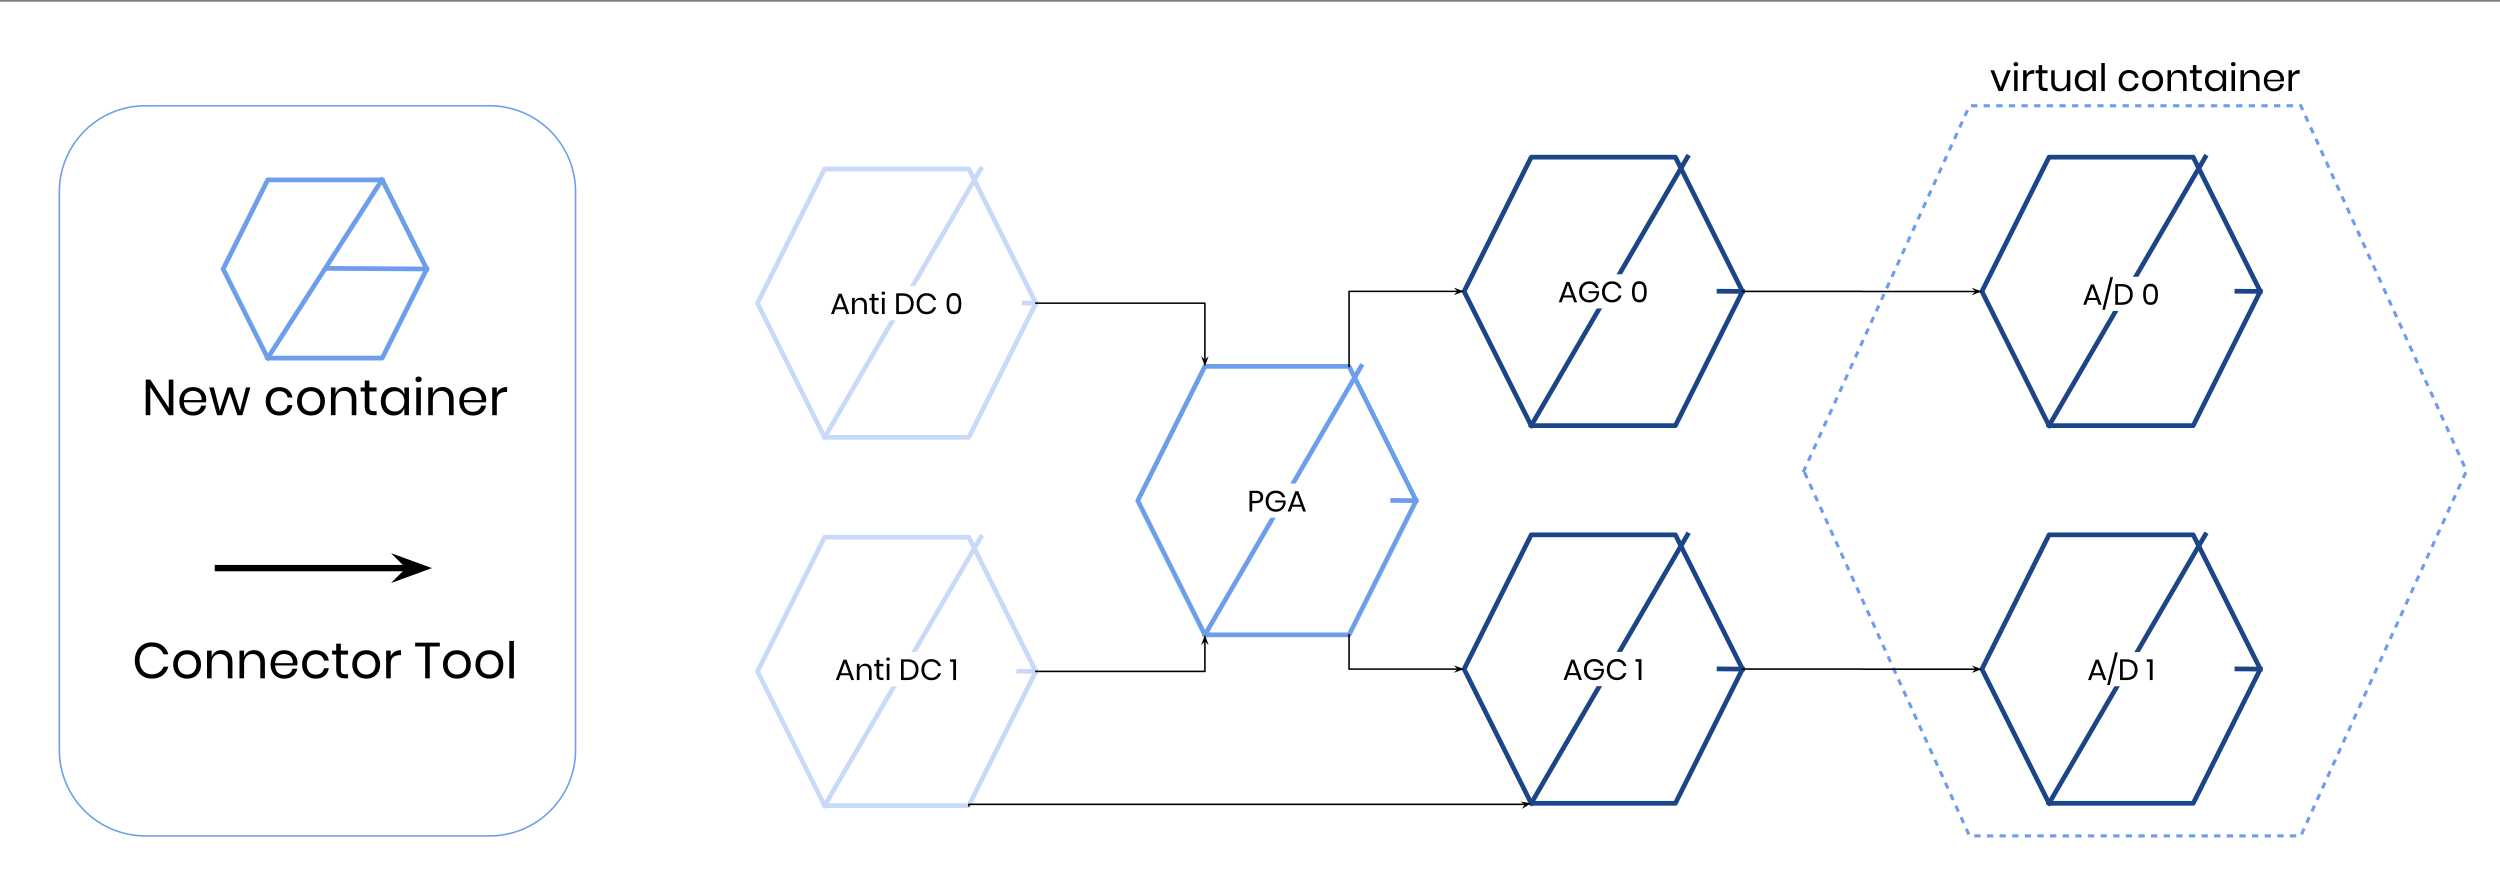 <svg version="1.1" viewBox="0.0 0.0 1584.22 555.866" fill="none" stroke="none" stroke-linecap="square" stroke-miterlimit="10" xmlns:xlink="http://www.w3.org/1999/xlink" xmlns="http://www.w3.org/2000/svg"><rect x="0.0" y="0.0" width="1584.22" height="555.866" fill="#808080" stroke="none"/><clipPath id="p.0"><path d="m0 0l1584.22 0l0 555.866l-1584.22 0l0 -555.866z" clip-rule="nonzero"/></clipPath><g clip-path="url(#p.0)"><path fill="#000000" fill-opacity="0.0" d="m0 0l1584.22 0l0 555.866l-1584.22 0z" fill-rule="evenodd"/><path fill="#ffffff" d="m0 1.108l1584.22 0l0 555.874l-1584.22 0z" fill-rule="evenodd"/><path fill="#ffffff" d="m37.604 121.552l0 0c0 -30.111 24.41 -54.521 54.521 -54.521l218.077 0l0 0c14.46 0 28.327 5.744 38.552 15.969c10.225 10.225 15.969 24.092 15.969 38.552l0 353.636c0 30.111 -24.41 54.521 -54.521 54.521l-218.077 0c-30.111 0 -54.521 -24.41 -54.521 -54.521z" fill-rule="evenodd"/><path stroke="#6d9eeb" stroke-width="1.0" stroke-linejoin="round" stroke-linecap="butt" d="m37.604 121.552l0 0c0 -30.111 24.41 -54.521 54.521 -54.521l218.077 0l0 0c14.46 0 28.327 5.744 38.552 15.969c10.225 10.225 15.969 24.092 15.969 38.552l0 353.636c0 30.111 -24.41 54.521 -54.521 54.521l-218.077 0c-30.111 0 -54.521 -24.41 -54.521 -54.521z" fill-rule="evenodd"/><path fill="#000000" fill-opacity="0.0" d="m1143.066 298.37l104.976 -231.338l209.953 0l104.976 231.338l-104.976 231.338l-209.953 0z" fill-rule="evenodd"/><path stroke="#6d9eeb" stroke-width="2.0" stroke-linejoin="round" stroke-linecap="butt" stroke-dasharray="2.0,6.0" d="m1143.066 298.37l104.976 -231.338l209.953 0l104.976 231.338l-104.976 231.338l-209.953 0z" fill-rule="evenodd"/><path fill="#000000" fill-opacity="0.0" d="m141.409 170.465l28.231 -56.463l72.571 0l28.231 56.463l-28.231 56.463l-72.571 0z" fill-rule="evenodd"/><path stroke="#6d9eeb" stroke-width="3.0" stroke-linejoin="round" stroke-linecap="butt" d="m141.409 170.465l28.231 -56.463l72.571 0l28.231 56.463l-28.231 56.463l-72.571 0z" fill-rule="evenodd"/><path fill="#000000" fill-opacity="0.0" d="m169.641 226.928l72.422 -112.953" fill-rule="evenodd"/><path stroke="#6d9eeb" stroke-width="3.0" stroke-linejoin="round" stroke-linecap="butt" d="m169.641 226.928l72.422 -112.953" fill-rule="evenodd"/><path fill="#000000" fill-opacity="0.0" d="m208.023 170.055l62.421 0.41" fill-rule="evenodd"/><path stroke="#6d9eeb" stroke-width="3.0" stroke-linejoin="round" stroke-linecap="butt" d="m208.023 170.055l62.421 0.41" fill-rule="evenodd"/><path fill="#000000" fill-opacity="0.0" d="m480.0 192.118l42.528 -85.055l91.386 0l42.528 85.055l-42.528 85.055l-91.386 0z" fill-rule="evenodd"/><path stroke="#c9daf8" stroke-width="3.0" stroke-linejoin="round" stroke-linecap="butt" d="m480.0 192.118l42.528 -85.055l91.386 0l42.528 85.055l-42.528 85.055l-91.386 0z" fill-rule="evenodd"/><path fill="#000000" fill-opacity="0.0" d="m522.528 277.173l98.992 -170.142" fill-rule="evenodd"/><path stroke="#c9daf8" stroke-width="3.0" stroke-linejoin="round" stroke-linecap="butt" d="m522.528 277.173l98.992 -170.142" fill-rule="evenodd"/><path fill="#000000" fill-opacity="0.0" d="m571.087 191.488l85.354 0.63" fill-rule="evenodd"/><path stroke="#c9daf8" stroke-width="3.0" stroke-linejoin="round" stroke-linecap="butt" d="m571.087 191.488l85.354 0.63" fill-rule="evenodd"/><path fill="#000000" fill-opacity="0.0" d="m480.002 425.472l42.531 -85.062l91.359 0l42.531 85.062l-42.531 85.062l-91.359 0z" fill-rule="evenodd"/><path stroke="#c9daf8" stroke-width="3.0" stroke-linejoin="round" stroke-linecap="butt" d="m480.002 425.472l42.531 -85.062l91.359 0l42.531 85.062l-42.531 85.062l-91.359 0z" fill-rule="evenodd"/><path fill="#000000" fill-opacity="0.0" d="m522.533 510.534l99.019 -170.165" fill-rule="evenodd"/><path stroke="#c9daf8" stroke-width="3.0" stroke-linejoin="round" stroke-linecap="butt" d="m522.533 510.534l99.019 -170.165" fill-rule="evenodd"/><path fill="#000000" fill-opacity="0.0" d="m571.078 424.855l85.344 0.617" fill-rule="evenodd"/><path stroke="#c9daf8" stroke-width="3.0" stroke-linejoin="round" stroke-linecap="butt" d="m571.078 424.855l85.344 0.617" fill-rule="evenodd"/><path fill="#000000" fill-opacity="0.0" d="m720.994 317.233l42.531 -85.062l91.359 0l42.531 85.062l-42.531 85.062l-91.359 0z" fill-rule="evenodd"/><path stroke="#6d9eeb" stroke-width="3.0" stroke-linejoin="round" stroke-linecap="butt" d="m720.994 317.233l42.531 -85.062l91.359 0l42.531 85.062l-42.531 85.062l-91.359 0z" fill-rule="evenodd"/><path fill="#000000" fill-opacity="0.0" d="m763.525 402.294l99.019 -170.165" fill-rule="evenodd"/><path stroke="#6d9eeb" stroke-width="3.0" stroke-linejoin="round" stroke-linecap="butt" d="m763.525 402.294l99.019 -170.165" fill-rule="evenodd"/><path fill="#000000" fill-opacity="0.0" d="m812.071 316.615l85.344 0.617" fill-rule="evenodd"/><path stroke="#6d9eeb" stroke-width="3.0" stroke-linejoin="round" stroke-linecap="butt" d="m812.071 316.615l85.344 0.617" fill-rule="evenodd"/><path fill="#000000" fill-opacity="0.0" d="m927.777 184.656l42.531 -85.062l91.359 0l42.531 85.062l-42.531 85.062l-91.359 0z" fill-rule="evenodd"/><path stroke="#1c4587" stroke-width="3.0" stroke-linejoin="round" stroke-linecap="butt" d="m927.777 184.656l42.531 -85.062l91.359 0l42.531 85.062l-42.531 85.062l-91.359 0z" fill-rule="evenodd"/><path fill="#000000" fill-opacity="0.0" d="m970.308 269.717l99.019 -170.165" fill-rule="evenodd"/><path stroke="#1c4587" stroke-width="3.0" stroke-linejoin="round" stroke-linecap="butt" d="m970.308 269.717l99.019 -170.165" fill-rule="evenodd"/><path fill="#000000" fill-opacity="0.0" d="m1018.853 184.038l85.344 0.617" fill-rule="evenodd"/><path stroke="#1c4587" stroke-width="3.0" stroke-linejoin="round" stroke-linecap="butt" d="m1018.853 184.038l85.344 0.617" fill-rule="evenodd"/><path fill="#000000" fill-opacity="0.0" d="m927.777 423.989l42.531 -85.062l91.359 0l42.531 85.062l-42.531 85.062l-91.359 0z" fill-rule="evenodd"/><path stroke="#1c4587" stroke-width="3.0" stroke-linejoin="round" stroke-linecap="butt" d="m927.777 423.989l42.531 -85.062l91.359 0l42.531 85.062l-42.531 85.062l-91.359 0z" fill-rule="evenodd"/><path fill="#000000" fill-opacity="0.0" d="m970.308 509.051l99.019 -170.165" fill-rule="evenodd"/><path stroke="#1c4587" stroke-width="3.0" stroke-linejoin="round" stroke-linecap="butt" d="m970.308 509.051l99.019 -170.165" fill-rule="evenodd"/><path fill="#000000" fill-opacity="0.0" d="m1018.853 423.372l85.344 0.617" fill-rule="evenodd"/><path stroke="#1c4587" stroke-width="3.0" stroke-linejoin="round" stroke-linecap="butt" d="m1018.853 423.372l85.344 0.617" fill-rule="evenodd"/><path fill="#000000" fill-opacity="0.0" d="m656.441 192.118l107.087 0l0 40.063" fill-rule="evenodd"/><path stroke="#000000" stroke-width="1.0" stroke-linejoin="round" stroke-linecap="butt" d="m656.441 192.118l107.087 0l0 36.636" fill-rule="evenodd"/><path fill="#000000" stroke="#000000" stroke-width="1.0" stroke-linecap="butt" d="m763.528 228.754l-1.125 -1.125l1.125 3.09l1.125 -3.09z" fill-rule="evenodd"/><path fill="#000000" fill-opacity="0.0" d="m656.423 425.472l107.118 0l0 -23.181" fill-rule="evenodd"/><path stroke="#000000" stroke-width="1.0" stroke-linejoin="round" stroke-linecap="butt" d="m656.423 425.472l107.118 0l0 -19.754" fill-rule="evenodd"/><path fill="#000000" stroke="#000000" stroke-width="1.0" stroke-linecap="butt" d="m763.541 405.718l1.125 1.125l-1.125 -3.09l-1.125 3.09z" fill-rule="evenodd"/><path fill="#000000" fill-opacity="0.0" d="m854.884 232.171l0 -47.528l72.882 0" fill-rule="evenodd"/><path stroke="#000000" stroke-width="1.0" stroke-linejoin="round" stroke-linecap="butt" d="m854.884 232.171l0 -47.528l69.455 0" fill-rule="evenodd"/><path fill="#000000" stroke="#000000" stroke-width="1.0" stroke-linecap="butt" d="m924.339 184.643l-1.125 1.125l3.09 -1.125l-3.09 -1.125z" fill-rule="evenodd"/><path fill="#000000" fill-opacity="0.0" d="m854.884 402.294l0 21.701l72.882 0" fill-rule="evenodd"/><path stroke="#000000" stroke-width="1.0" stroke-linejoin="round" stroke-linecap="butt" d="m854.884 402.294l0 21.701l69.455 0" fill-rule="evenodd"/><path fill="#000000" stroke="#000000" stroke-width="1.0" stroke-linecap="butt" d="m924.339 423.995l-1.125 1.125l3.09 -1.125l-3.09 -1.125z" fill-rule="evenodd"/><path fill="#000000" fill-opacity="0.0" d="m613.892 510.534l0 -0.841l356.409 0l0 -0.639" fill-rule="evenodd"/><path stroke="#000000" stroke-width="1.0" stroke-linejoin="round" stroke-linecap="butt" d="m613.892 510.534l0 -0.841l353.042 0" fill-rule="evenodd"/><path fill="#000000" stroke="#000000" stroke-width="1.0" stroke-linecap="butt" d="m966.934 509.693l-0.895 1.315l2.826 -1.681l-3.245 -0.529z" fill-rule="evenodd"/><path fill="#000000" fill-opacity="0.0" d="m1255.913 184.656l42.531 -85.062l91.359 0l42.531 85.062l-42.531 85.062l-91.359 0z" fill-rule="evenodd"/><path stroke="#1c4587" stroke-width="3.0" stroke-linejoin="round" stroke-linecap="butt" d="m1255.913 184.656l42.531 -85.062l91.359 0l42.531 85.062l-42.531 85.062l-91.359 0z" fill-rule="evenodd"/><path fill="#000000" fill-opacity="0.0" d="m1298.444 269.717l99.019 -170.165" fill-rule="evenodd"/><path stroke="#1c4587" stroke-width="3.0" stroke-linejoin="round" stroke-linecap="butt" d="m1298.444 269.717l99.019 -170.165" fill-rule="evenodd"/><path fill="#000000" fill-opacity="0.0" d="m1346.989 184.038l85.344 0.617" fill-rule="evenodd"/><path stroke="#1c4587" stroke-width="3.0" stroke-linejoin="round" stroke-linecap="butt" d="m1346.989 184.038l85.344 0.617" fill-rule="evenodd"/><path fill="#000000" fill-opacity="0.0" d="m1255.913 423.989l42.531 -85.062l91.359 0l42.531 85.062l-42.531 85.062l-91.359 0z" fill-rule="evenodd"/><path stroke="#1c4587" stroke-width="3.0" stroke-linejoin="round" stroke-linecap="butt" d="m1255.913 423.989l42.531 -85.062l91.359 0l42.531 85.062l-42.531 85.062l-91.359 0z" fill-rule="evenodd"/><path fill="#000000" fill-opacity="0.0" d="m1298.444 509.051l99.019 -170.165" fill-rule="evenodd"/><path stroke="#1c4587" stroke-width="3.0" stroke-linejoin="round" stroke-linecap="butt" d="m1298.444 509.051l99.019 -170.165" fill-rule="evenodd"/><path fill="#000000" fill-opacity="0.0" d="m1346.989 423.372l85.344 0.617" fill-rule="evenodd"/><path stroke="#1c4587" stroke-width="3.0" stroke-linejoin="round" stroke-linecap="butt" d="m1346.989 423.372l85.344 0.617" fill-rule="evenodd"/><path fill="#000000" fill-opacity="0.0" d="m1104.197 184.656l75.861 0l0 0.063l75.855 0" fill-rule="evenodd"/><path stroke="#000000" stroke-width="1.0" stroke-linejoin="round" stroke-linecap="butt" d="m1104.197 184.656l75.861 0l0 0.063l72.428 0" fill-rule="evenodd"/><path fill="#000000" stroke="#000000" stroke-width="1.0" stroke-linecap="butt" d="m1252.487 184.719l-1.125 1.125l3.09 -1.125l-3.09 -1.125z" fill-rule="evenodd"/><path fill="#000000" fill-opacity="0.0" d="m1104.197 423.989l75.861 0l0 0.063l75.855 0" fill-rule="evenodd"/><path stroke="#000000" stroke-width="1.0" stroke-linejoin="round" stroke-linecap="butt" d="m1104.197 423.989l75.861 0l0 0.063l72.428 0" fill-rule="evenodd"/><path fill="#000000" stroke="#000000" stroke-width="1.0" stroke-linecap="butt" d="m1252.487 424.052l-1.125 1.125l3.09 -1.125l-3.09 -1.125z" fill-rule="evenodd"/><path fill="#ffffff" d="m492.355 413.194l151.717 0l0 21.669l-151.717 0z" fill-rule="evenodd"/><path fill="#000000" d="m538.322 427.902l-5.781 0l-1.094 3.047l-1.828 0l4.859 -12.906l1.922 0l4.859 12.906l-1.828 0l-1.109 -3.047zm-0.484 -1.312l-2.406 -6.641l-2.406 6.641l4.812 0zm10.522 -6.047q1.797 0 2.891 1.156q1.109 1.141 1.109 3.297l0 5.953l-1.703 0l0 -5.797q0 -1.531 -0.781 -2.344q-0.781 -0.828 -2.125 -0.828q-1.406 0 -2.25 0.906q-0.828 0.906 -0.828 2.641l0 5.422l-1.703 0l0 -10.25l1.703 0l0 2.438q0.391 -1.25 1.391 -1.922q1.0 -0.672 2.297 -0.672zm11.496 8.906l0 1.5l-1.266 0q-1.562 0 -2.344 -0.75q-0.781 -0.75 -0.781 -2.5l0 -5.516l-1.531 0l0 -1.484l1.531 0l0 -2.547l1.719 0l0 2.547l2.656 0l0 1.484l-2.656 0l0 5.562q0 0.984 0.359 1.344q0.375 0.359 1.266 0.359l1.047 0zm1.771 -11.75q0 -0.469 0.312 -0.75q0.328 -0.297 0.844 -0.297q0.531 0 0.844 0.297q0.312 0.281 0.312 0.75q0 0.469 -0.312 0.766q-0.312 0.281 -0.844 0.281q-0.516 0 -0.844 -0.281q-0.312 -0.297 -0.312 -0.766zm2.0 3.0l0 10.25l-1.703 0l0 -10.25l1.703 0zm18.405 3.672q0 1.984 -0.797 3.469q-0.797 1.484 -2.359 2.297q-1.562 0.812 -3.734 0.812l-4.188 0l0 -13.156l4.188 0q2.172 0 3.734 0.797q1.562 0.797 2.359 2.281q0.797 1.484 0.797 3.5zm-7.031 5.047q2.578 0 3.938 -1.312q1.359 -1.328 1.359 -3.734q0 -2.422 -1.359 -3.75q-1.344 -1.328 -3.938 -1.328l-2.344 0l0 10.125l2.344 0zm15.158 -11.75q2.406 0 3.969 1.188q1.562 1.188 2.172 3.234l-1.797 0q-0.5 -1.312 -1.625 -2.078q-1.125 -0.781 -2.75 -0.781q-1.281 0 -2.297 0.625q-1.016 0.625 -1.609 1.797q-0.578 1.156 -0.578 2.734q0 1.547 0.578 2.703q0.594 1.156 1.609 1.781q1.016 0.625 2.297 0.625q1.625 0 2.75 -0.766q1.125 -0.781 1.625 -2.094l1.797 0q-0.609 2.062 -2.172 3.25q-1.562 1.172 -3.969 1.172q-1.859 0 -3.281 -0.844q-1.406 -0.844 -2.203 -2.359q-0.781 -1.531 -0.781 -3.469q0 -1.969 0.781 -3.484q0.797 -1.531 2.203 -2.375q1.422 -0.859 3.281 -0.859zm11.905 1.719l0 -1.594l3.766 0l0 13.156l-1.797 0l0 -11.562l-1.969 0z" fill-rule="nonzero"/><path fill="#ffffff" d="m737.331 306.402l143.748 0l0 21.669l-143.748 0z" fill-rule="evenodd"/><path fill="#000000" d="m793.509 318.859l0 5.297l-1.703 0l0 -13.156l4.188 0q2.25 0 3.359 1.062q1.125 1.047 1.125 2.875q0 1.844 -1.156 2.891q-1.156 1.031 -3.328 1.031l-2.484 0zm2.328 -1.422q1.547 0 2.219 -0.641q0.688 -0.656 0.688 -1.859q0 -1.234 -0.688 -1.875q-0.672 -0.641 -2.219 -0.641l-2.328 0l0 5.016l2.328 0zm12.59 -6.562q2.297 0 3.859 1.141q1.562 1.141 2.094 3.094l-1.781 0q-0.469 -1.203 -1.562 -1.922q-1.094 -0.734 -2.594 -0.734q-1.344 0 -2.406 0.625q-1.062 0.625 -1.672 1.781q-0.594 1.156 -0.594 2.734q0 1.594 0.609 2.766q0.625 1.172 1.703 1.797q1.094 0.625 2.516 0.625q1.219 0 2.219 -0.516q1.016 -0.531 1.656 -1.531q0.641 -1.0 0.766 -2.344l-5.156 0l0 -1.266l6.594 0l0 1.562q-0.172 1.562 -0.969 2.844q-0.797 1.266 -2.172 2.016q-1.359 0.734 -3.094 0.734q-1.891 0 -3.359 -0.844q-1.453 -0.844 -2.266 -2.359q-0.797 -1.531 -0.797 -3.484q0 -1.969 0.797 -3.484q0.812 -1.516 2.266 -2.375q1.469 -0.859 3.344 -0.859zm16.249 10.234l-5.781 0l-1.094 3.047l-1.828 0l4.859 -12.906l1.922 0l4.859 12.906l-1.828 0l-1.109 -3.047zm-0.484 -1.312l-2.406 -6.641l-2.406 6.641l4.812 0z" fill-rule="nonzero"/><path fill="#ffffff" d="m488.91 181.282l158.614 0l0 21.669l-158.614 0z" fill-rule="evenodd"/><path fill="#000000" d="m535.275 195.99l-5.781 0l-1.094 3.047l-1.828 0l4.859 -12.906l1.922 0l4.859 12.906l-1.828 0l-1.109 -3.047zm-0.484 -1.312l-2.406 -6.641l-2.406 6.641l4.812 0zm10.522 -6.047q1.797 0 2.891 1.156q1.109 1.141 1.109 3.297l0 5.953l-1.703 0l0 -5.797q0 -1.531 -0.781 -2.344q-0.781 -0.828 -2.125 -0.828q-1.406 0 -2.25 0.906q-0.828 0.906 -0.828 2.641l0 5.422l-1.703 0l0 -10.25l1.703 0l0 2.438q0.391 -1.25 1.391 -1.922q1.0 -0.672 2.297 -0.672zm11.496 8.906l0 1.5l-1.266 0q-1.562 0 -2.344 -0.75q-0.781 -0.75 -0.781 -2.5l0 -5.516l-1.531 0l0 -1.484l1.531 0l0 -2.547l1.719 0l0 2.547l2.656 0l0 1.484l-2.656 0l0 5.562q0 0.984 0.359 1.344q0.375 0.359 1.266 0.359l1.047 0zm1.771 -11.75q0 -0.469 0.312 -0.75q0.328 -0.297 0.844 -0.297q0.531 0 0.844 0.297q0.312 0.281 0.312 0.75q0 0.469 -0.312 0.766q-0.312 0.281 -0.844 0.281q-0.516 0 -0.844 -0.281q-0.312 -0.297 -0.312 -0.766zm2.0 3.0l0 10.25l-1.703 0l0 -10.25l1.703 0zm18.405 3.672q0 1.984 -0.797 3.469q-0.797 1.484 -2.359 2.297q-1.562 0.812 -3.734 0.812l-4.188 0l0 -13.156l4.188 0q2.172 0 3.734 0.797q1.562 0.797 2.359 2.281q0.797 1.484 0.797 3.5zm-7.031 5.047q2.578 0 3.938 -1.312q1.359 -1.328 1.359 -3.734q0 -2.422 -1.359 -3.75q-1.344 -1.328 -3.938 -1.328l-2.344 0l0 10.125l2.344 0zm15.158 -11.75q2.406 0 3.969 1.188q1.562 1.188 2.172 3.234l-1.797 0q-0.5 -1.312 -1.625 -2.078q-1.125 -0.781 -2.75 -0.781q-1.281 0 -2.297 0.625q-1.016 0.625 -1.609 1.797q-0.578 1.156 -0.578 2.734q0 1.547 0.578 2.703q0.594 1.156 1.609 1.781q1.016 0.625 2.297 0.625q1.625 0 2.75 -0.766q1.125 -0.781 1.625 -2.094l1.797 0q-0.609 2.062 -2.172 3.25q-1.562 1.172 -3.969 1.172q-1.859 0 -3.281 -0.844q-1.406 -0.844 -2.203 -2.359q-0.781 -1.531 -0.781 -3.469q0 -1.969 0.781 -3.484q0.797 -1.531 2.203 -2.375q1.422 -0.859 3.281 -0.859zm12.718 6.625q0 3.172 1.047 4.953q1.047 1.766 3.625 1.766q2.562 0 3.609 -1.766q1.062 -1.781 1.062 -4.953q0 -3.141 -1.062 -4.906q-1.047 -1.781 -3.609 -1.781q-2.578 0 -3.625 1.766q-1.047 1.766 -1.047 4.922zm7.672 0q0 1.625 -0.234 2.719q-0.234 1.078 -0.891 1.734q-0.656 0.656 -1.875 0.656q-1.219 0 -1.875 -0.656q-0.656 -0.656 -0.891 -1.734q-0.219 -1.094 -0.219 -2.719q0 -1.609 0.219 -2.688q0.234 -1.078 0.891 -1.719q0.656 -0.656 1.875 -0.656q1.219 0 1.875 0.656q0.656 0.641 0.891 1.719q0.234 1.078 0.234 2.688z" fill-rule="nonzero"/><path fill="#ffffff" d="m944.105 173.791l143.748 0l0 21.669l-143.748 0z" fill-rule="evenodd"/><path fill="#000000" d="m996.46 188.499l-5.781 0l-1.094 3.047l-1.828 0l4.859 -12.906l1.922 0l4.859 12.906l-1.828 0l-1.109 -3.047zm-0.484 -1.312l-2.406 -6.641l-2.406 6.641l4.812 0zm11.1 -8.922q2.297 0 3.859 1.141q1.562 1.141 2.094 3.094l-1.781 0q-0.469 -1.203 -1.562 -1.922q-1.094 -0.734 -2.594 -0.734q-1.344 0 -2.406 0.625q-1.062 0.625 -1.672 1.781q-0.594 1.156 -0.594 2.734q0 1.594 0.609 2.766q0.625 1.172 1.703 1.797q1.094 0.625 2.516 0.625q1.219 0 2.219 -0.516q1.016 -0.531 1.656 -1.531q0.641 -1.0 0.766 -2.344l-5.156 0l0 -1.266l6.594 0l0 1.562q-0.172 1.562 -0.969 2.844q-0.797 1.266 -2.172 2.016q-1.359 0.734 -3.094 0.734q-1.891 0 -3.359 -0.844q-1.453 -0.844 -2.266 -2.359q-0.797 -1.531 -0.797 -3.484q0 -1.969 0.797 -3.484q0.812 -1.516 2.266 -2.375q1.469 -0.859 3.344 -0.859zm14.374 0q2.406 0 3.969 1.188q1.562 1.188 2.172 3.234l-1.797 0q-0.5 -1.312 -1.625 -2.078q-1.125 -0.781 -2.75 -0.781q-1.281 0 -2.297 0.625q-1.016 0.625 -1.609 1.797q-0.578 1.156 -0.578 2.734q0 1.547 0.578 2.703q0.594 1.156 1.609 1.781q1.016 0.625 2.297 0.625q1.625 0 2.75 -0.766q1.125 -0.781 1.625 -2.094l1.797 0q-0.609 2.062 -2.172 3.25q-1.562 1.172 -3.969 1.172q-1.859 0 -3.281 -0.844q-1.406 -0.844 -2.203 -2.359q-0.781 -1.531 -0.781 -3.469q0 -1.969 0.781 -3.484q0.797 -1.531 2.203 -2.375q1.422 -0.859 3.281 -0.859zm12.718 6.625q0 3.172 1.047 4.953q1.047 1.766 3.625 1.766q2.562 0 3.609 -1.766q1.062 -1.781 1.062 -4.953q0 -3.141 -1.062 -4.906q-1.047 -1.781 -3.609 -1.781q-2.578 0 -3.625 1.766q-1.047 1.766 -1.047 4.922zm7.672 0q0 1.625 -0.234 2.719q-0.234 1.078 -0.891 1.734q-0.656 0.656 -1.875 0.656q-1.219 0 -1.875 -0.656q-0.656 -0.656 -0.891 -1.734q-0.219 -1.094 -0.219 -2.719q0 -1.609 0.219 -2.688q0.234 -1.078 0.891 -1.719q0.656 -0.656 1.875 -0.656q1.219 0 1.875 0.656q0.656 0.641 0.891 1.719q0.234 1.078 0.234 2.688z" fill-rule="nonzero"/><path fill="#ffffff" d="m944.112 413.123l143.748 0l0 21.669l-143.748 0z" fill-rule="evenodd"/><path fill="#000000" d="m999.517 427.831l-5.781 0l-1.094 3.047l-1.828 0l4.859 -12.906l1.922 0l4.859 12.906l-1.828 0l-1.109 -3.047zm-0.484 -1.312l-2.406 -6.641l-2.406 6.641l4.812 0zm11.1 -8.922q2.297 0 3.859 1.141q1.562 1.141 2.094 3.094l-1.781 0q-0.469 -1.203 -1.562 -1.922q-1.094 -0.734 -2.594 -0.734q-1.344 0 -2.406 0.625q-1.062 0.625 -1.672 1.781q-0.594 1.156 -0.594 2.734q0 1.594 0.609 2.766q0.625 1.172 1.703 1.797q1.094 0.625 2.516 0.625q1.219 0 2.219 -0.516q1.016 -0.531 1.656 -1.531q0.641 -1.0 0.766 -2.344l-5.156 0l0 -1.266l6.594 0l0 1.562q-0.172 1.562 -0.969 2.844q-0.797 1.266 -2.172 2.016q-1.359 0.734 -3.094 0.734q-1.891 0 -3.359 -0.844q-1.453 -0.844 -2.266 -2.359q-0.797 -1.531 -0.797 -3.484q0 -1.969 0.797 -3.484q0.812 -1.516 2.266 -2.375q1.469 -0.859 3.344 -0.859zm14.374 0q2.406 0 3.969 1.188q1.562 1.188 2.172 3.234l-1.797 0q-0.5 -1.312 -1.625 -2.078q-1.125 -0.781 -2.75 -0.781q-1.281 0 -2.297 0.625q-1.016 0.625 -1.609 1.797q-0.578 1.156 -0.578 2.734q0 1.547 0.578 2.703q0.594 1.156 1.609 1.781q1.016 0.625 2.297 0.625q1.625 0 2.75 -0.766q1.125 -0.781 1.625 -2.094l1.797 0q-0.609 2.062 -2.172 3.25q-1.562 1.172 -3.969 1.172q-1.859 0 -3.281 -0.844q-1.406 -0.844 -2.203 -2.359q-0.781 -1.531 -0.781 -3.469q0 -1.969 0.781 -3.484q0.797 -1.531 2.203 -2.375q1.422 -0.859 3.281 -0.859zm11.905 1.719l0 -1.594l3.766 0l0 13.156l-1.797 0l0 -11.562l-1.969 0z" fill-rule="nonzero"/><path fill="#ffffff" d="m1272.248 175.392l143.748 0l0 21.669l-143.748 0z" fill-rule="evenodd"/><path fill="#000000" d="m1328.81 190.1l-5.781 0l-1.094 3.047l-1.828 0l4.859 -12.906l1.922 0l4.859 12.906l-1.828 0l-1.109 -3.047zm-0.484 -1.312l-2.406 -6.641l-2.406 6.641l4.812 0zm10.663 -13.219l-5.125 20.766l-1.641 0l5.094 -20.766l1.672 0zm12.506 11.0q0 1.984 -0.797 3.469q-0.797 1.484 -2.359 2.297q-1.562 0.812 -3.734 0.812l-4.188 0l0 -13.156l4.188 0q2.172 0 3.734 0.797q1.562 0.797 2.359 2.281q0.797 1.484 0.797 3.5zm-7.031 5.047q2.578 0 3.938 -1.312q1.359 -1.328 1.359 -3.734q0 -2.422 -1.359 -3.75q-1.344 -1.328 -3.938 -1.328l-2.344 0l0 10.125l2.344 0zm13.641 -5.125q0 3.172 1.047 4.953q1.047 1.766 3.625 1.766q2.562 0 3.609 -1.766q1.062 -1.781 1.062 -4.953q0 -3.141 -1.062 -4.906q-1.047 -1.781 -3.609 -1.781q-2.578 0 -3.625 1.766q-1.047 1.766 -1.047 4.922zm7.672 0q0 1.625 -0.234 2.719q-0.234 1.078 -0.891 1.734q-0.656 0.656 -1.875 0.656q-1.219 0 -1.875 -0.656q-0.656 -0.656 -0.891 -1.734q-0.219 -1.094 -0.219 -2.719q0 -1.609 0.219 -2.688q0.234 -1.078 0.891 -1.719q0.656 -0.656 1.875 -0.656q1.219 0 1.875 0.656q0.656 0.641 0.891 1.719q0.234 1.078 0.234 2.688z" fill-rule="nonzero"/><path fill="#ffffff" d="m1272.241 413.192l143.748 0l0 21.669l-143.748 0z" fill-rule="evenodd"/><path fill="#000000" d="m1331.853 427.9l-5.781 0l-1.094 3.047l-1.828 0l4.859 -12.906l1.922 0l4.859 12.906l-1.828 0l-1.109 -3.047zm-0.484 -1.312l-2.406 -6.641l-2.406 6.641l4.812 0zm10.663 -13.219l-5.125 20.766l-1.641 0l5.094 -20.766l1.672 0zm12.506 11.0q0 1.984 -0.797 3.469q-0.797 1.484 -2.359 2.297q-1.562 0.812 -3.734 0.812l-4.188 0l0 -13.156l4.188 0q2.172 0 3.734 0.797q1.562 0.797 2.359 2.281q0.797 1.484 0.797 3.5zm-7.031 5.047q2.578 0 3.938 -1.312q1.359 -1.328 1.359 -3.734q0 -2.422 -1.359 -3.75q-1.344 -1.328 -3.938 -1.328l-2.344 0l0 10.125l2.344 0zm12.828 -10.031l0 -1.594l3.766 0l0 13.156l-1.797 0l0 -11.562l-1.969 0z" fill-rule="nonzero"/><path fill="#000000" fill-opacity="0.0" d="m138.084 360.0l135.685 0" fill-rule="evenodd"/><path stroke="#000000" stroke-width="4.0" stroke-linejoin="round" stroke-linecap="butt" d="m138.084 360.0l121.977 0" fill-rule="evenodd"/><path fill="#000000" stroke="#000000" stroke-width="4.0" stroke-linecap="butt" d="m260.061 360.0l-4.498 4.498l12.359 -4.498l-12.359 -4.498z" fill-rule="evenodd"/><path fill="#000000" fill-opacity="0.0" d="m369.486 223.375l-327.118 0l0 88.315l327.118 0z" fill-rule="evenodd"/><path fill="#000000" d="m109.865 263.095l-2.922 0l-11.703 -17.828l0 17.828l-2.906 0l0 -22.562l2.906 0l11.703 17.859l0 -17.859l2.922 0l0 22.562zm20.833 -9.766q0 0.938 -0.125 1.609l-14.062 0q0.109 3.0 1.719 4.516q1.609 1.5 3.953 1.5q2.109 0 3.531 -1.062q1.422 -1.078 1.75 -2.875l3.109 0q-0.328 1.828 -1.438 3.266q-1.094 1.438 -2.859 2.234q-1.766 0.797 -3.969 0.797q-2.531 0 -4.484 -1.078q-1.938 -1.094 -3.047 -3.125q-1.109 -2.031 -1.109 -4.781q0 -2.75 1.109 -4.797q1.109 -2.047 3.047 -3.141q1.953 -1.094 4.484 -1.094q2.562 0 4.469 1.094q1.906 1.094 2.906 2.922q1.016 1.812 1.016 4.016zm-2.953 0.203q0.094 -1.953 -0.641 -3.266q-0.734 -1.312 -2.016 -1.953q-1.281 -0.641 -2.781 -0.641q-2.391 0 -4.031 1.484q-1.625 1.484 -1.766 4.375l11.234 0zm30.89 -8.0l-5.062 17.562l-3.141 0l-4.828 -14.297l-4.859 14.297l-3.172 0l-4.984 -17.562l2.938 0l3.75 14.781l4.859 -14.781l3.047 0l4.891 14.75l3.781 -14.75l2.781 0zm18.393 -0.234q3.359 0 5.562 1.797q2.219 1.797 2.734 4.797l-3.078 0q-0.312 -1.891 -1.75 -2.953q-1.422 -1.078 -3.531 -1.078q-1.531 0 -2.797 0.703q-1.266 0.703 -2.031 2.172q-0.766 1.453 -0.766 3.594q0 2.141 0.766 3.594q0.766 1.453 2.031 2.172q1.266 0.703 2.797 0.703q2.109 0 3.531 -1.094q1.438 -1.094 1.75 -2.984l3.078 0q-0.516 3.047 -2.734 4.828q-2.203 1.766 -5.562 1.766q-2.531 0 -4.484 -1.078q-1.938 -1.094 -3.047 -3.125q-1.109 -2.031 -1.109 -4.781q0 -2.75 1.109 -4.797q1.109 -2.047 3.047 -3.141q1.953 -1.094 4.484 -1.094zm20.06 0q2.531 0 4.531 1.094q2.0 1.094 3.141 3.141q1.141 2.047 1.141 4.797q0 2.75 -1.141 4.781q-1.141 2.031 -3.141 3.125q-2.0 1.078 -4.531 1.078q-2.516 0 -4.516 -1.078q-2.0 -1.094 -3.156 -3.125q-1.156 -2.031 -1.156 -4.781q0 -2.75 1.156 -4.797q1.156 -2.047 3.156 -3.141q2.0 -1.094 4.516 -1.094zm0 2.562q-1.562 0 -2.891 0.703q-1.328 0.703 -2.141 2.172q-0.812 1.453 -0.812 3.594q0 2.109 0.812 3.562q0.812 1.453 2.141 2.156q1.328 0.703 2.891 0.703q1.578 0 2.906 -0.703q1.328 -0.703 2.141 -2.156q0.812 -1.453 0.812 -3.562q0 -2.141 -0.812 -3.594q-0.812 -1.469 -2.141 -2.172q-1.328 -0.703 -2.906 -0.703zm21.857 -2.625q3.078 0 4.969 1.969q1.891 1.969 1.891 5.688l0 10.203l-2.922 0l0 -9.953q0 -2.625 -1.344 -4.031q-1.344 -1.406 -3.641 -1.406q-2.406 0 -3.844 1.562q-1.438 1.547 -1.438 4.516l0 9.312l-2.906 0l0 -17.562l2.906 0l0 4.156q0.672 -2.141 2.375 -3.297q1.719 -1.156 3.953 -1.156zm19.717 15.297l0 2.562l-2.172 0q-2.688 0 -4.016 -1.281q-1.328 -1.281 -1.328 -4.281l0 -9.484l-2.625 0l0 -2.516l2.625 0l0 -4.391l2.938 0l0 4.391l4.547 0l0 2.516l-4.547 0l0 9.547q0 1.688 0.625 2.312q0.625 0.625 2.156 0.625l1.797 0zm10.749 -15.234q2.562 0 4.328 1.281q1.781 1.281 2.5 3.422l0 -4.469l2.906 0l0 17.562l-2.906 0l0 -4.484q-0.719 2.141 -2.5 3.422q-1.766 1.281 -4.328 1.281q-2.328 0 -4.156 -1.078q-1.828 -1.094 -2.875 -3.125q-1.031 -2.031 -1.031 -4.781q0 -2.75 1.031 -4.797q1.047 -2.047 2.875 -3.141q1.828 -1.094 4.156 -1.094zm0.844 2.594q-2.688 0 -4.312 1.719q-1.609 1.703 -1.609 4.719q0 3.0 1.609 4.719q1.625 1.703 4.312 1.703q1.719 0 3.078 -0.797q1.359 -0.797 2.125 -2.25q0.781 -1.453 0.781 -3.375q0 -1.922 -0.781 -3.391q-0.766 -1.469 -2.125 -2.25q-1.359 -0.797 -3.078 -0.797zm13.021 -7.516q0 -0.797 0.531 -1.297q0.547 -0.5 1.453 -0.5q0.891 0 1.438 0.5q0.547 0.5 0.547 1.297q0 0.797 -0.547 1.297q-0.547 0.5 -1.438 0.5q-0.906 0 -1.453 -0.5q-0.531 -0.5 -0.531 -1.297zm3.422 5.156l0 17.562l-2.906 0l0 -17.562l2.906 0zm13.912 -0.297q3.078 0 4.969 1.969q1.891 1.969 1.891 5.688l0 10.203l-2.922 0l0 -9.953q0 -2.625 -1.344 -4.031q-1.344 -1.406 -3.641 -1.406q-2.406 0 -3.844 1.562q-1.438 1.547 -1.438 4.516l0 9.312l-2.906 0l0 -17.562l2.906 0l0 4.156q0.672 -2.141 2.375 -3.297q1.719 -1.156 3.953 -1.156zm27.498 8.094q0 0.938 -0.125 1.609l-14.062 0q0.109 3.0 1.719 4.516q1.609 1.5 3.953 1.5q2.109 0 3.531 -1.062q1.422 -1.078 1.75 -2.875l3.109 0q-0.328 1.828 -1.438 3.266q-1.094 1.438 -2.859 2.234q-1.766 0.797 -3.969 0.797q-2.531 0 -4.484 -1.078q-1.938 -1.094 -3.047 -3.125q-1.109 -2.031 -1.109 -4.781q0 -2.75 1.109 -4.797q1.109 -2.047 3.047 -3.141q1.953 -1.094 4.484 -1.094q2.562 0 4.469 1.094q1.906 1.094 2.906 2.922q1.016 1.812 1.016 4.016zm-2.953 0.203q0.094 -1.953 -0.641 -3.266q-0.734 -1.312 -2.016 -1.953q-1.281 -0.641 -2.781 -0.641q-2.391 0 -4.031 1.484q-1.625 1.484 -1.766 4.375l11.234 0zm9.671 -4.453q0.859 -1.828 2.516 -2.828q1.672 -1.016 3.984 -1.016l0 3.172l-0.906 0q-2.453 0 -4.031 1.266q-1.562 1.266 -1.562 4.172l0 9.25l-2.906 0l0 -17.562l2.906 0l0 3.547z" fill-rule="nonzero"/><path fill="#000000" fill-opacity="0.0" d="m369.486 390.115l-327.118 0l0 88.315l327.118 0z" fill-rule="evenodd"/><path fill="#000000" d="m96.175 407.054q4.141 0 6.828 2.031q2.688 2.031 3.703 5.547l-3.062 0q-0.875 -2.234 -2.797 -3.562q-1.906 -1.328 -4.703 -1.328q-2.203 0 -3.953 1.078q-1.734 1.062 -2.75 3.062q-1.0 2.0 -1.0 4.688q0 2.656 1.0 4.641q1.016 1.984 2.75 3.062q1.75 1.062 3.953 1.062q2.797 0 4.703 -1.328q1.922 -1.328 2.797 -3.562l3.062 0q-1.016 3.516 -3.703 5.547q-2.688 2.031 -6.828 2.031q-3.156 0 -5.594 -1.453q-2.438 -1.453 -3.797 -4.062q-1.359 -2.609 -1.359 -5.938q0 -3.359 1.359 -5.984q1.359 -2.625 3.797 -4.078q2.438 -1.453 5.594 -1.453zm22.4 4.984q2.531 0 4.531 1.094q2.0 1.094 3.141 3.141q1.141 2.047 1.141 4.797q0 2.75 -1.141 4.781q-1.141 2.031 -3.141 3.125q-2.0 1.078 -4.531 1.078q-2.516 0 -4.516 -1.078q-2.0 -1.094 -3.156 -3.125q-1.156 -2.031 -1.156 -4.781q0 -2.75 1.156 -4.797q1.156 -2.047 3.156 -3.141q2.0 -1.094 4.516 -1.094zm0 2.562q-1.562 0 -2.891 0.703q-1.328 0.703 -2.141 2.172q-0.812 1.453 -0.812 3.594q0 2.109 0.812 3.562q0.812 1.453 2.141 2.156q1.328 0.703 2.891 0.703q1.578 0 2.906 -0.703q1.328 -0.703 2.141 -2.156q0.812 -1.453 0.812 -3.562q0 -2.141 -0.812 -3.594q-0.812 -1.469 -2.141 -2.172q-1.328 -0.703 -2.906 -0.703zm21.857 -2.625q3.078 0 4.969 1.969q1.891 1.969 1.891 5.688l0 10.203l-2.922 0l0 -9.953q0 -2.625 -1.344 -4.031q-1.344 -1.406 -3.641 -1.406q-2.406 0 -3.844 1.562q-1.438 1.547 -1.438 4.516l0 9.312l-2.906 0l0 -17.562l2.906 0l0 4.156q0.672 -2.141 2.375 -3.297q1.719 -1.156 3.953 -1.156zm20.576 0q3.078 0 4.969 1.969q1.891 1.969 1.891 5.688l0 10.203l-2.922 0l0 -9.953q0 -2.625 -1.344 -4.031q-1.344 -1.406 -3.641 -1.406q-2.406 0 -3.844 1.562q-1.438 1.547 -1.438 4.516l0 9.312l-2.906 0l0 -17.562l2.906 0l0 4.156q0.672 -2.141 2.375 -3.297q1.719 -1.156 3.953 -1.156zm27.498 8.094q0 0.938 -0.125 1.609l-14.062 0q0.109 3.0 1.719 4.516q1.609 1.5 3.953 1.5q2.109 0 3.531 -1.062q1.422 -1.078 1.75 -2.875l3.109 0q-0.328 1.828 -1.438 3.266q-1.094 1.438 -2.859 2.234q-1.766 0.797 -3.969 0.797q-2.531 0 -4.484 -1.078q-1.938 -1.094 -3.047 -3.125q-1.109 -2.031 -1.109 -4.781q0 -2.75 1.109 -4.797q1.109 -2.047 3.047 -3.141q1.953 -1.094 4.484 -1.094q2.562 0 4.469 1.094q1.906 1.094 2.906 2.922q1.016 1.812 1.016 4.016zm-2.953 0.203q0.094 -1.953 -0.641 -3.266q-0.734 -1.312 -2.016 -1.953q-1.281 -0.641 -2.781 -0.641q-2.391 0 -4.031 1.484q-1.625 1.484 -1.766 4.375l11.234 0zm14.531 -8.234q3.359 0 5.562 1.797q2.219 1.797 2.734 4.797l-3.078 0q-0.312 -1.891 -1.75 -2.953q-1.422 -1.078 -3.531 -1.078q-1.531 0 -2.797 0.703q-1.266 0.703 -2.031 2.172q-0.766 1.453 -0.766 3.594q0 2.141 0.766 3.594q0.766 1.453 2.031 2.172q1.266 0.703 2.797 0.703q2.109 0 3.531 -1.094q1.438 -1.094 1.75 -2.984l3.078 0q-0.516 3.047 -2.734 4.828q-2.203 1.766 -5.562 1.766q-2.531 0 -4.484 -1.078q-1.938 -1.094 -3.047 -3.125q-1.109 -2.031 -1.109 -4.781q0 -2.75 1.109 -4.797q1.109 -2.047 3.047 -3.141q1.953 -1.094 4.484 -1.094zm20.481 15.234l0 2.562l-2.172 0q-2.688 0 -4.016 -1.281q-1.328 -1.281 -1.328 -4.281l0 -9.484l-2.625 0l0 -2.516l2.625 0l0 -4.391l2.938 0l0 4.391l4.547 0l0 2.516l-4.547 0l0 9.547q0 1.688 0.625 2.312q0.625 0.625 2.156 0.625l1.797 0zm11.514 -15.234q2.531 0 4.531 1.094q2.0 1.094 3.141 3.141q1.141 2.047 1.141 4.797q0 2.75 -1.141 4.781q-1.141 2.031 -3.141 3.125q-2.0 1.078 -4.531 1.078q-2.516 0 -4.516 -1.078q-2.0 -1.094 -3.156 -3.125q-1.156 -2.031 -1.156 -4.781q0 -2.75 1.156 -4.797q1.156 -2.047 3.156 -3.141q2.0 -1.094 4.516 -1.094zm0 2.562q-1.562 0 -2.891 0.703q-1.328 0.703 -2.141 2.172q-0.812 1.453 -0.812 3.594q0 2.109 0.812 3.562q0.812 1.453 2.141 2.156q1.328 0.703 2.891 0.703q1.578 0 2.906 -0.703q1.328 -0.703 2.141 -2.156q0.812 -1.453 0.812 -3.562q0 -2.141 -0.812 -3.594q-0.812 -1.469 -2.141 -2.172q-1.328 -0.703 -2.906 -0.703zm15.529 1.219q0.859 -1.828 2.516 -2.828q1.672 -1.016 3.984 -1.016l0 3.172l-0.906 0q-2.453 0 -4.031 1.266q-1.562 1.266 -1.562 4.172l0 9.25l-2.906 0l0 -17.562l2.906 0l0 3.547zm31.098 -8.547l0 2.375l-6.359 0l0 20.188l-2.922 0l0 -20.188l-6.359 0l0 -2.375l15.641 0zm10.845 4.766q2.531 0 4.531 1.094q2.0 1.094 3.141 3.141q1.141 2.047 1.141 4.797q0 2.75 -1.141 4.781q-1.141 2.031 -3.141 3.125q-2.0 1.078 -4.531 1.078q-2.516 0 -4.516 -1.078q-2.0 -1.094 -3.156 -3.125q-1.156 -2.031 -1.156 -4.781q0 -2.75 1.156 -4.797q1.156 -2.047 3.156 -3.141q2.0 -1.094 4.516 -1.094zm0 2.562q-1.562 0 -2.891 0.703q-1.328 0.703 -2.141 2.172q-0.812 1.453 -0.812 3.594q0 2.109 0.812 3.562q0.812 1.453 2.141 2.156q1.328 0.703 2.891 0.703q1.578 0 2.906 -0.703q1.328 -0.703 2.141 -2.156q0.812 -1.453 0.812 -3.562q0 -2.141 -0.812 -3.594q-0.812 -1.469 -2.141 -2.172q-1.328 -0.703 -2.906 -0.703zm20.576 -2.562q2.531 0 4.531 1.094q2.0 1.094 3.141 3.141q1.141 2.047 1.141 4.797q0 2.75 -1.141 4.781q-1.141 2.031 -3.141 3.125q-2.0 1.078 -4.531 1.078q-2.516 0 -4.516 -1.078q-2.0 -1.094 -3.156 -3.125q-1.156 -2.031 -1.156 -4.781q0 -2.75 1.156 -4.797q1.156 -2.047 3.156 -3.141q2.0 -1.094 4.516 -1.094zm0 2.562q-1.562 0 -2.891 0.703q-1.328 0.703 -2.141 2.172q-0.812 1.453 -0.812 3.594q0 2.109 0.812 3.562q0.812 1.453 2.141 2.156q1.328 0.703 2.891 0.703q1.578 0 2.906 -0.703q1.328 -0.703 2.141 -2.156q0.812 -1.453 0.812 -3.562q0 -2.141 -0.812 -3.594q-0.812 -1.469 -2.141 -2.172q-1.328 -0.703 -2.906 -0.703zm15.529 -8.453l0 23.688l-2.906 0l0 -23.688l2.906 0z" fill-rule="nonzero"/><path fill="#000000" fill-opacity="0.0" d="m1522.845 25.659l-327.118 0l0 88.315l327.118 0z" fill-rule="evenodd"/><path fill="#000000" d="m1267.77 55.371l4.078 -10.844l2.359 0l-5.156 13.172l-2.594 0l-5.156 -13.172l2.344 0l4.125 10.844zm8.196 -14.719q0 -0.594 0.406 -0.969q0.406 -0.375 1.078 -0.375q0.672 0 1.078 0.375q0.406 0.375 0.406 0.969q0 0.609 -0.406 0.984q-0.406 0.359 -1.078 0.359q-0.672 0 -1.078 -0.359q-0.406 -0.375 -0.406 -0.984zm2.562 3.875l0 13.172l-2.188 0l0 -13.172l2.188 0zm5.688 2.656q0.641 -1.359 1.891 -2.109q1.25 -0.766 2.984 -0.766l0 2.375l-0.672 0q-1.859 0 -3.031 0.953q-1.172 0.938 -1.172 3.125l0 6.938l-2.188 0l0 -13.172l2.188 0l0 2.656zm13.325 8.594l0 1.922l-1.641 0q-2.016 0 -3.016 -0.953q-0.984 -0.969 -0.984 -3.219l0 -7.109l-1.969 0l0 -1.891l1.969 0l0 -3.297l2.203 0l0 3.297l3.406 0l0 1.891l-3.406 0l0 7.156q0 1.266 0.469 1.734q0.469 0.469 1.625 0.469l1.344 0zm14.374 -11.25l0 13.172l-2.188 0l0 -3.094q-0.5 1.609 -1.797 2.469q-1.281 0.844 -2.984 0.844q-2.281 0 -3.703 -1.469q-1.406 -1.484 -1.406 -4.25l0 -7.672l2.188 0l0 7.453q0 1.969 1.0 3.047q1.016 1.062 2.734 1.062q1.812 0 2.891 -1.156q1.078 -1.172 1.078 -3.406l0 -7.0l2.188 0zm8.903 -0.172q1.922 0 3.25 0.969q1.328 0.953 1.859 2.562l0 -3.359l2.188 0l0 13.172l-2.188 0l0 -3.359q-0.531 1.609 -1.859 2.578q-1.328 0.953 -3.25 0.953q-1.75 0 -3.125 -0.812q-1.375 -0.828 -2.156 -2.344q-0.766 -1.531 -0.766 -3.594q0 -2.062 0.766 -3.594q0.781 -1.547 2.156 -2.359q1.375 -0.812 3.125 -0.812zm0.625 1.938q-2.016 0 -3.234 1.297q-1.203 1.281 -1.203 3.531q0 2.266 1.203 3.547q1.219 1.281 3.234 1.281q1.297 0 2.312 -0.594q1.016 -0.609 1.594 -1.703q0.578 -1.094 0.578 -2.531q0 -1.438 -0.578 -2.531q-0.578 -1.109 -1.594 -1.703q-1.016 -0.594 -2.312 -0.594zm12.332 -6.359l0 17.766l-2.188 0l0 -17.766l2.188 0zm15.257 4.422q2.531 0 4.188 1.344q1.656 1.344 2.031 3.594l-2.297 0q-0.25 -1.406 -1.312 -2.203q-1.062 -0.812 -2.656 -0.812q-1.141 0 -2.094 0.531q-0.953 0.516 -1.531 1.609q-0.562 1.094 -0.562 2.703q0 1.609 0.562 2.703q0.578 1.094 1.531 1.625q0.953 0.516 2.094 0.516q1.594 0 2.656 -0.812q1.062 -0.812 1.312 -2.234l2.297 0q-0.375 2.281 -2.031 3.625q-1.656 1.328 -4.188 1.328q-1.891 0 -3.359 -0.812q-1.453 -0.828 -2.281 -2.344q-0.828 -1.531 -0.828 -3.594q0 -2.062 0.828 -3.594q0.828 -1.547 2.281 -2.359q1.469 -0.812 3.359 -0.812zm15.06 0q1.891 0 3.391 0.812q1.5 0.812 2.344 2.359q0.859 1.531 0.859 3.594q0 2.062 -0.859 3.594q-0.844 1.516 -2.344 2.344q-1.5 0.812 -3.391 0.812q-1.906 0 -3.406 -0.812q-1.5 -0.828 -2.359 -2.344q-0.859 -1.531 -0.859 -3.594q0 -2.062 0.859 -3.594q0.859 -1.547 2.359 -2.359q1.5 -0.812 3.406 -0.812zm0 1.922q-1.188 0 -2.188 0.531q-0.984 0.516 -1.594 1.609q-0.609 1.094 -0.609 2.703q0 1.594 0.609 2.688q0.609 1.078 1.594 1.609q1.0 0.531 2.188 0.531q1.172 0 2.156 -0.531q1.0 -0.531 1.609 -1.609q0.625 -1.094 0.625 -2.688q0 -1.609 -0.625 -2.703q-0.609 -1.094 -1.609 -1.609q-0.984 -0.531 -2.156 -0.531zm16.385 -1.969q2.297 0 3.719 1.484q1.422 1.469 1.422 4.25l0 7.656l-2.188 0l0 -7.469q0 -1.969 -1.016 -3.016q-1.0 -1.062 -2.734 -1.062q-1.797 0 -2.875 1.172q-1.078 1.156 -1.078 3.391l0 6.984l-2.188 0l0 -13.172l2.188 0l0 3.109q0.5 -1.594 1.781 -2.453q1.297 -0.875 2.969 -0.875zm14.791 11.469l0 1.922l-1.641 0q-2.016 0 -3.016 -0.953q-0.984 -0.969 -0.984 -3.219l0 -7.109l-1.969 0l0 -1.891l1.969 0l0 -3.297l2.203 0l0 3.297l3.406 0l0 1.891l-3.406 0l0 7.156q0 1.266 0.469 1.734q0.469 0.469 1.625 0.469l1.344 0zm8.061 -11.422q1.922 0 3.25 0.969q1.328 0.953 1.859 2.562l0 -3.359l2.188 0l0 13.172l-2.188 0l0 -3.359q-0.531 1.609 -1.859 2.578q-1.328 0.953 -3.25 0.953q-1.75 0 -3.125 -0.812q-1.375 -0.828 -2.156 -2.344q-0.766 -1.531 -0.766 -3.594q0 -2.062 0.766 -3.594q0.781 -1.547 2.156 -2.359q1.375 -0.812 3.125 -0.812zm0.625 1.938q-2.016 0 -3.234 1.297q-1.203 1.281 -1.203 3.531q0 2.266 1.203 3.547q1.219 1.281 3.234 1.281q1.297 0 2.312 -0.594q1.016 -0.609 1.594 -1.703q0.578 -1.094 0.578 -2.531q0 -1.438 -0.578 -2.531q-0.578 -1.109 -1.594 -1.703q-1.016 -0.594 -2.312 -0.594zm9.77 -5.641q0 -0.594 0.406 -0.969q0.406 -0.375 1.078 -0.375q0.672 0 1.078 0.375q0.406 0.375 0.406 0.969q0 0.609 -0.406 0.984q-0.406 0.359 -1.078 0.359q-0.672 0 -1.078 -0.359q-0.406 -0.375 -0.406 -0.984zm2.562 3.875l0 13.172l-2.188 0l0 -13.172l2.188 0zm10.438 -0.219q2.297 0 3.719 1.484q1.422 1.469 1.422 4.25l0 7.656l-2.188 0l0 -7.469q0 -1.969 -1.016 -3.016q-1.0 -1.062 -2.734 -1.062q-1.797 0 -2.875 1.172q-1.078 1.156 -1.078 3.391l0 6.984l-2.188 0l0 -13.172l2.188 0l0 3.109q0.5 -1.594 1.781 -2.453q1.297 -0.875 2.969 -0.875zm20.619 6.078q0 0.688 -0.094 1.188l-10.547 0q0.078 2.266 1.281 3.391q1.219 1.125 2.969 1.125q1.594 0 2.656 -0.797q1.062 -0.812 1.312 -2.156l2.328 0q-0.25 1.375 -1.078 2.453q-0.828 1.078 -2.156 1.688q-1.312 0.594 -2.969 0.594q-1.891 0 -3.359 -0.812q-1.453 -0.828 -2.281 -2.344q-0.828 -1.531 -0.828 -3.594q0 -2.062 0.828 -3.594q0.828 -1.547 2.281 -2.359q1.469 -0.812 3.359 -0.812q1.922 0 3.344 0.812q1.438 0.812 2.188 2.188q0.766 1.375 0.766 3.031zm-2.219 0.141q0.078 -1.469 -0.484 -2.453q-0.547 -0.984 -1.5 -1.453q-0.953 -0.484 -2.094 -0.484q-1.797 0 -3.016 1.109q-1.219 1.109 -1.328 3.281l8.422 0zm7.257 -3.344q0.641 -1.359 1.891 -2.109q1.25 -0.766 2.984 -0.766l0 2.375l-0.672 0q-1.859 0 -3.031 0.953q-1.172 0.938 -1.172 3.125l0 6.938l-2.188 0l0 -13.172l2.188 0l0 2.656z" fill-rule="nonzero"/></g></svg>